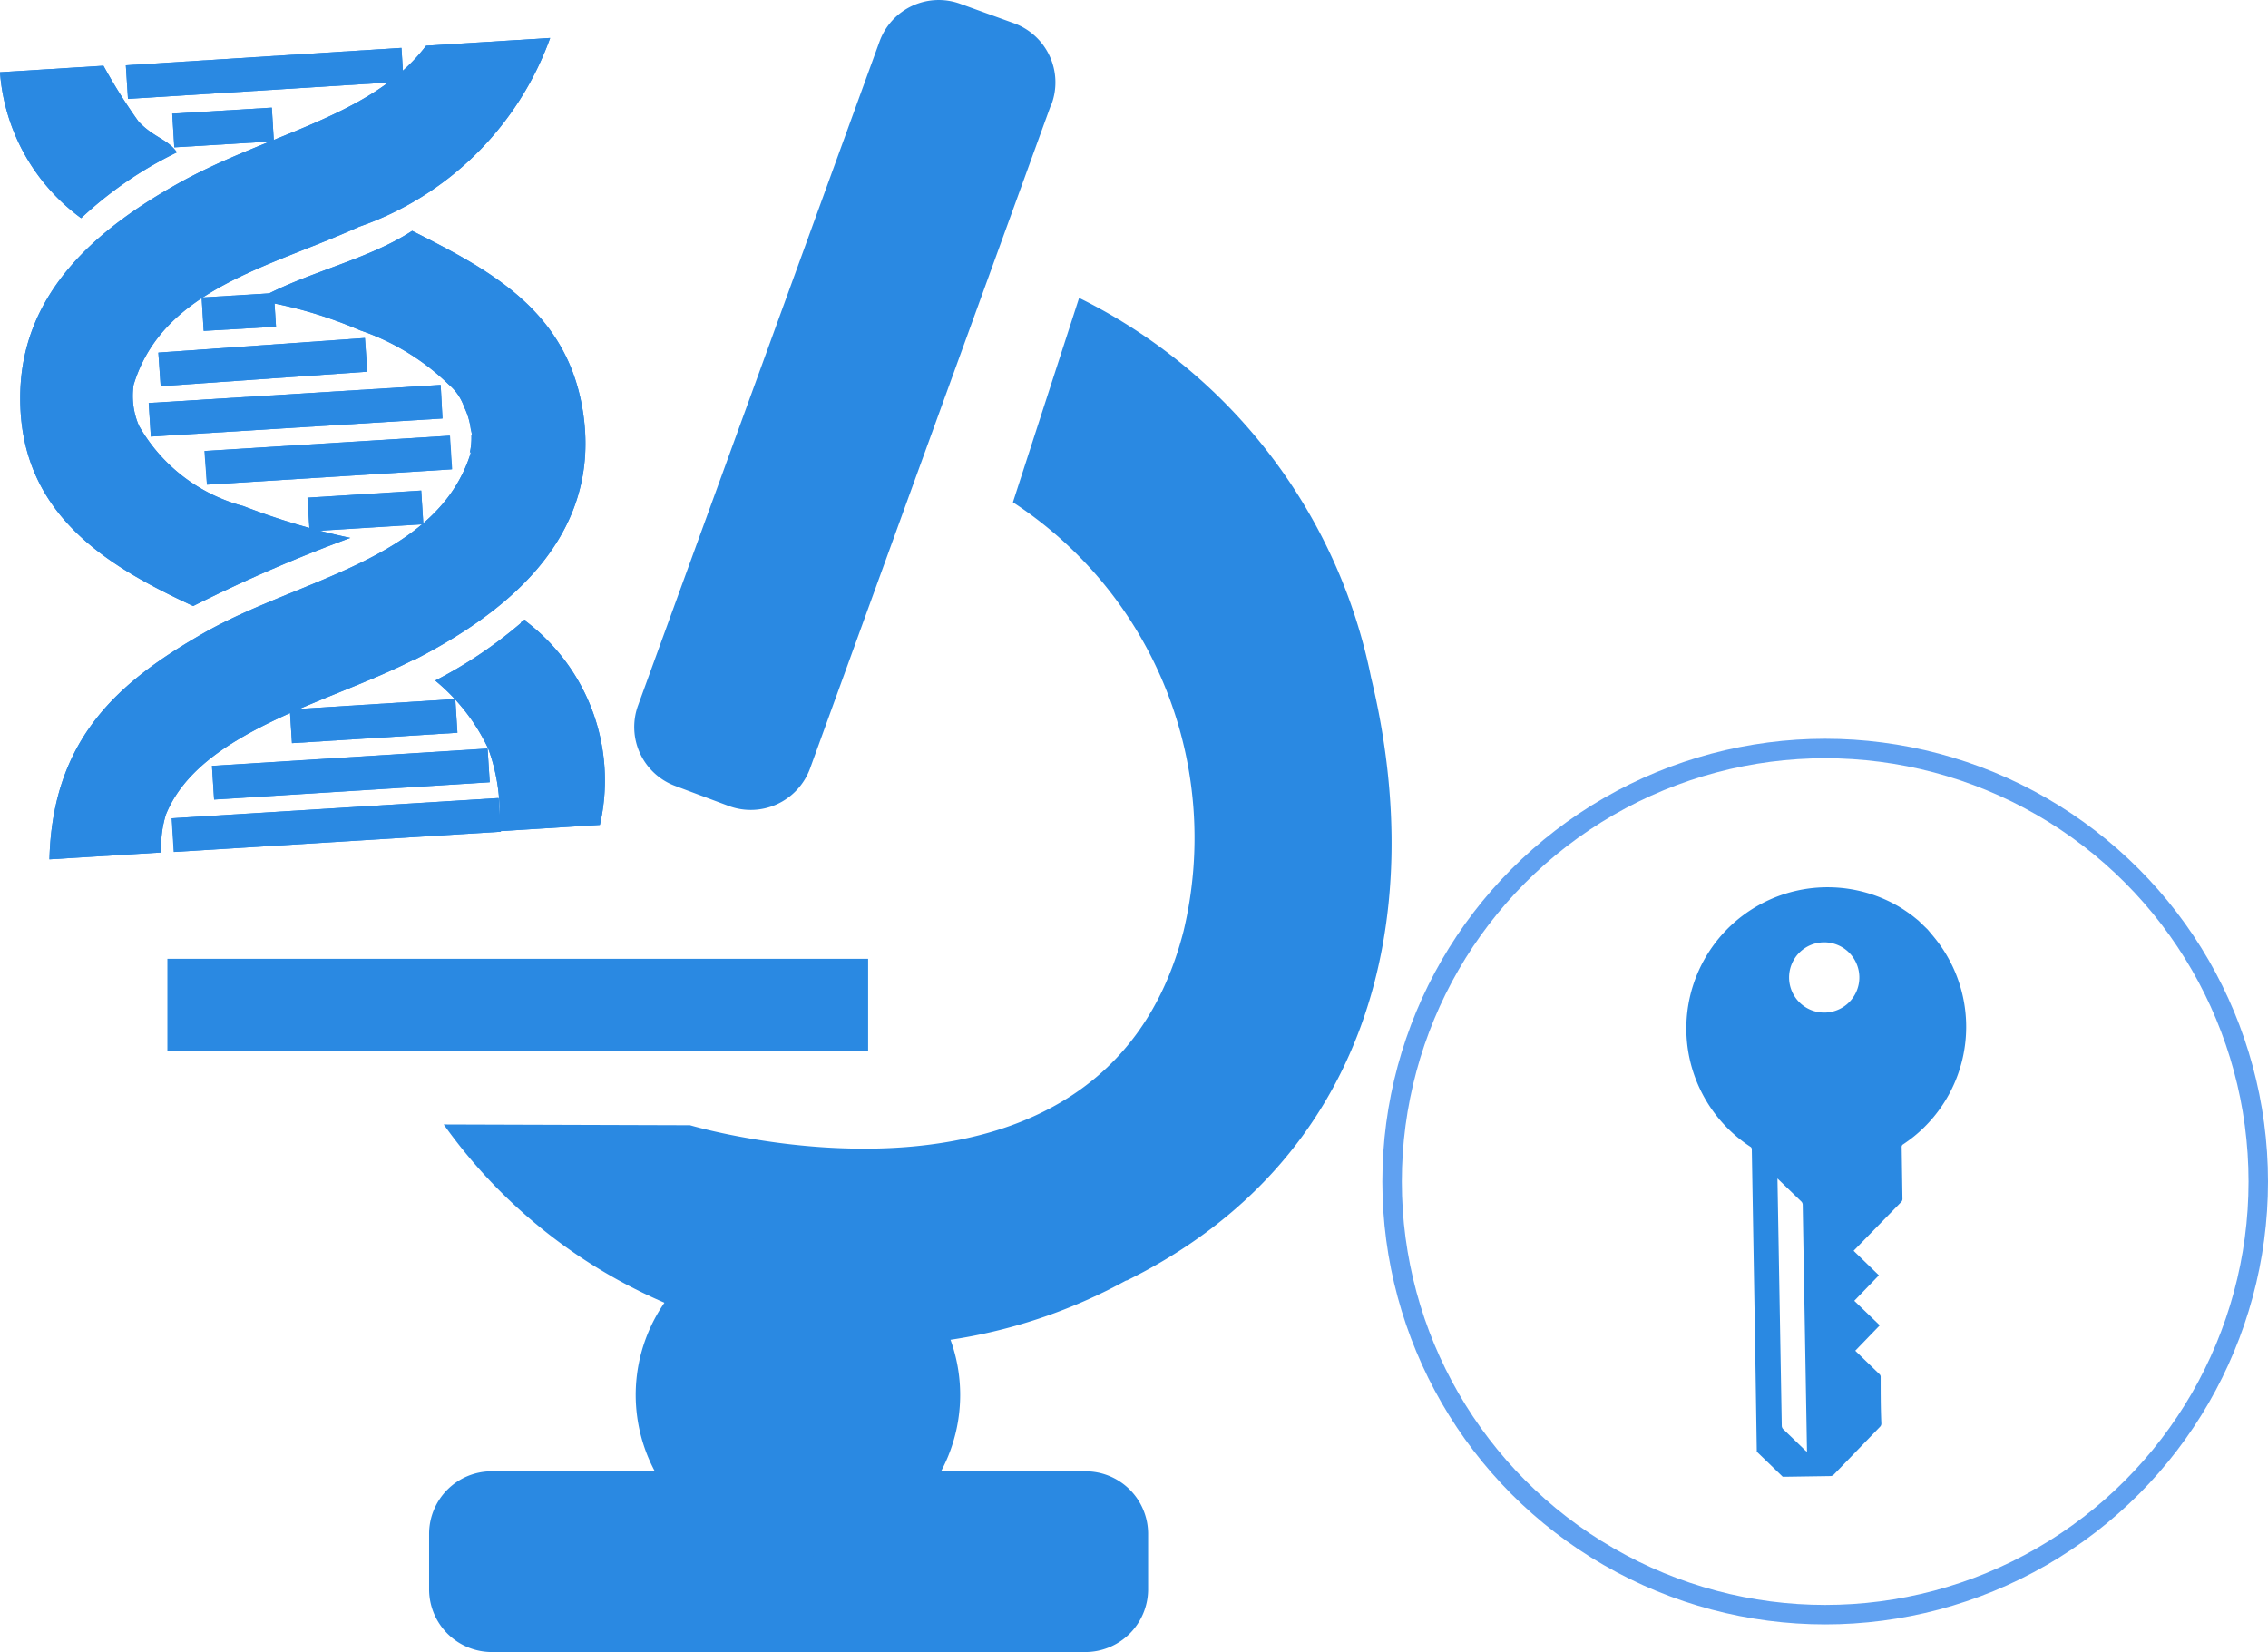 <svg xmlns="http://www.w3.org/2000/svg" viewBox="0 0 233.04 169.75"><defs><style>.cls-1{fill:#2a89e2;}.cls-2{fill:none;stroke:#60a1f1;stroke-miterlimit:10;stroke-width:2px;}</style></defs><g id="Layer_2" data-name="Layer 2"><g id="Layer_1-2" data-name="Layer 1"><g id="Group_768" data-name="Group 768"><path id="Path_561" data-name="Path 561" class="cls-1" d="M115.77,131.54a54.09,54.09,0,0,1-70.18-16l25.31.08s42.37,12.62,50.71-19.94a41.19,41.19,0,0,0-17.53-44.07l6.8-21a55.74,55.74,0,0,1,30,39c6,24.89-.33,49.76-25.17,62Z"/><path id="Path_562" data-name="Path 562" class="cls-1" d="M108,10.76,83.22,79a6.49,6.49,0,0,1-8.3,3.83l-5.53-2.07a6.46,6.46,0,0,1-3.82-8.3L90.39,4.22A6.47,6.47,0,0,1,98.69.4l5.53,2a6.47,6.47,0,0,1,3.83,8.3h0Z"/><path id="Path_563" data-name="Path 563" class="cls-1" d="M111.5,169.75H50.56a6.45,6.45,0,0,1-6.47-6.38v-5.81a6.43,6.43,0,0,1,6.47-6.38H111.5a6.43,6.43,0,0,1,6.47,6.37v5.82A6.46,6.46,0,0,1,111.5,169.75Z"/><path id="Path_564" data-name="Path 564" class="cls-1" d="M82,160a16.67,16.67,0,1,1,16.66-16.67v0A16.67,16.67,0,0,1,82,160Z"/><path id="Path_565" data-name="Path 565" class="cls-1" d="M17.2,108V98.52h72V108Z"/><path id="Path_566" data-name="Path 566" class="cls-1" d="M8.34,22.41A20.39,20.39,0,0,1,0,7.42l10.63-.67a56.75,56.75,0,0,0,3.6,5.73c1.57,1.67,3,1.8,3.95,3.17A40.05,40.05,0,0,0,8.34,22.41Z"/><path id="Path_567" data-name="Path 567" class="cls-1" d="M61.64,84.76l-10.39.65a19.27,19.27,0,0,0-1.08-8.48,20.22,20.22,0,0,0-5.45-7,45.85,45.85,0,0,0,8.78-5.89c0-.14.56-.58.52-.21A20.51,20.51,0,0,1,61.64,84.76Z"/><path id="Path_568" data-name="Path 568" class="cls-1" d="M42.38,67.85c-8.52,4.34-21.87,7.29-25.33,15.84a11.18,11.18,0,0,0-.48,3.9L5.08,88.3c.32-12.38,7.06-18.23,15.85-23.25,9.84-5.63,24.14-7.48,27.49-18.67l-.15.18a7.36,7.36,0,0,0,.17-1.81h.05a3,3,0,0,0-.11-.62,7.31,7.31,0,0,0-.69-2.32,5.24,5.24,0,0,0-1.58-2.3A24.32,24.32,0,0,0,37,33.94a44.38,44.38,0,0,0-10.65-3.09c4.83-2.81,11.39-4.1,16-7.13,8.05,4.06,16.1,8.24,17.6,18.9,1.82,13-8.5,20.65-17.53,25.26Z"/><path id="Path_569" data-name="Path 569" class="cls-1" d="M36.87,23.31c-9.15,4.16-20.14,6.37-23.14,16.23a7.71,7.71,0,0,0,.54,4.19h0A17.46,17.46,0,0,0,25,52h0a70.75,70.75,0,0,0,11,3.27,155.66,155.66,0,0,0-16.15,7c-8.6-4-17.9-9.31-17.77-21.59.1-10.69,8-17.2,16.09-21.75,9.22-5.2,20-6.85,25.61-14.23l12.75-.8A32,32,0,0,1,36.86,23.31Z"/><path id="Path_570" data-name="Path 570" class="cls-1" d="M15.5,44.87l-.22-3.46,30-1.86L45.47,43l-30,1.86Z"/><path id="Path_571" data-name="Path 571" class="cls-1" d="M16.51,39.69l-.24-3.46,21.23-1.5.24,3.46L16.51,39.68Z"/><path id="Path_572" data-name="Path 572" class="cls-1" d="M20.93,34l-.21-3.43,7.42-.46.22,3.46L20.93,34Z"/><path id="Path_573" data-name="Path 573" class="cls-1" d="M21.26,49.8,21,46.34l25.2-1.57.21,3.45Z"/><path id="Path_574" data-name="Path 574" class="cls-1" d="M31.81,54.59l-.21-3.45,11.68-.74.22,3.46Z"/><path id="Path_575" data-name="Path 575" class="cls-1" d="M22,82.15l-.22-3.46,28.32-1.78.22,3.46Z"/><path id="Path_576" data-name="Path 576" class="cls-1" d="M17.88,87.54l-.21-3.46L51.25,82l.22,3.46L17.89,87.54Z"/><path id="Path_577" data-name="Path 577" class="cls-1" d="M30,76.36l-.22-3.46,17-1.07L47,75.29,30,76.36Z"/><path id="Path_578" data-name="Path 578" class="cls-1" d="M13.15,10.15l-.22-3.44L41.25,4.92l.22,3.46L13.15,10.16Z"/><path id="Path_579" data-name="Path 579" class="cls-1" d="M17.91,15.14l-.21-3.46,10.23-.62.21,3.46-10.23.62Z"/><g id="Group_767" data-name="Group 767"><path id="Path_580" data-name="Path 580" class="cls-1" d="M17.91,15.14l-.21-3.46,10.23-.62.21,3.46-10.23.62Z"/><path id="Path_581" data-name="Path 581" class="cls-1" d="M13.15,10.15l-.22-3.44L41.25,4.92l.22,3.46L13.15,10.16Z"/><path id="Path_582" data-name="Path 582" class="cls-1" d="M30,76.36l-.22-3.46,17-1.07L47,75.29,30,76.36Z"/><path id="Path_583" data-name="Path 583" class="cls-1" d="M17.85,87.54l-.22-3.46L51.21,82l.22,3.46L17.84,87.54Z"/><path id="Path_584" data-name="Path 584" class="cls-1" d="M22,82.16l-.22-3.46,28.32-1.78.22,3.46Z"/><path id="Path_585" data-name="Path 585" class="cls-1" d="M31.81,54.6l-.22-3.46,11.69-.73.22,3.46Z"/><path id="Path_586" data-name="Path 586" class="cls-1" d="M21.27,49.8l-.22-3.46,25.19-1.57.22,3.45Z"/><path id="Path_587" data-name="Path 587" class="cls-1" d="M20.93,34l-.21-3.43,7.42-.46.22,3.46L20.93,34Z"/><path id="Path_588" data-name="Path 588" class="cls-1" d="M16.51,39.69l-.24-3.46,21.22-1.5.25,3.46L16.51,39.68Z"/><path id="Path_589" data-name="Path 589" class="cls-1" d="M15.5,44.87l-.22-3.46,30-1.86L45.46,43l-30,1.86Z"/><path id="Path_590" data-name="Path 590" class="cls-1" d="M36.87,23.31c-9.15,4.16-20.14,6.37-23.14,16.23a7.71,7.71,0,0,0,.54,4.19h0A17.46,17.46,0,0,0,25,52h0a70.75,70.75,0,0,0,11,3.27,155.66,155.66,0,0,0-16.15,7c-8.6-4-17.9-9.31-17.77-21.59.1-10.69,8-17.2,16.09-21.75,9.22-5.2,20-6.85,25.61-14.23l12.75-.8A32,32,0,0,1,36.86,23.31Z"/><path id="Path_591" data-name="Path 591" class="cls-1" d="M42.38,67.85c-8.52,4.34-21.87,7.29-25.33,15.84a10.94,10.94,0,0,0-.47,3.9l-11.5.71c.32-12.38,7.06-18.23,15.85-23.25,9.84-5.63,24.14-7.48,27.49-18.67l-.15.18a7.36,7.36,0,0,0,.17-1.81h.06a3.07,3.07,0,0,0-.12-.62,7.31,7.31,0,0,0-.69-2.32,5.24,5.24,0,0,0-1.58-2.3A24.32,24.32,0,0,0,37,33.94a44.25,44.25,0,0,0-10.65-3.09c4.83-2.81,11.39-4.1,16-7.13,8,4.06,16.09,8.24,17.59,18.9,1.82,13-8.5,20.65-17.53,25.26Z"/><path id="Path_592" data-name="Path 592" class="cls-1" d="M61.64,84.76l-10.39.65a19.27,19.27,0,0,0-1.08-8.48,20.22,20.22,0,0,0-5.45-7,45.85,45.85,0,0,0,8.78-5.89c0-.14.56-.58.52-.21A20.51,20.51,0,0,1,61.64,84.76Z"/><path id="Path_593" data-name="Path 593" class="cls-1" d="M8.34,22.42A20.43,20.43,0,0,1,0,7.42l10.63-.66a56.61,56.61,0,0,0,3.6,5.72c1.57,1.68,3,1.81,3.95,3.18A39.51,39.51,0,0,0,8.34,22.42Z"/></g></g><circle class="cls-2" cx="187.54" cy="121.41" r="44.5"/><g id="Layer_2-2" data-name="Layer 2"><g id="Layer_2-2-2" data-name="Layer 2-2"><path id="Path_594" data-name="Path 594" class="cls-1" d="M198.07,95.51c.25.3.5.59.74.89a14.5,14.5,0,0,1-2.16,20.38c-.35.28-.71.54-1.08.79a.31.31,0,0,0-.17.32l.08,5.25a.46.46,0,0,1-.14.38l-4.88,5,2.6,2.52-2.53,2.62,2.62,2.52-2.52,2.61,2.46,2.38a.4.4,0,0,1,.15.34c0,1.57,0,3.15.07,4.74a.46.46,0,0,1-.14.36l-4.75,4.91a.47.47,0,0,1-.35.15l-4.66.07-.23,0-2.67-2.58a1.77,1.77,0,0,0,0-.23l-.18-11.57L180,118.11a.3.3,0,0,0-.16-.29,14.51,14.51,0,0,1,15.4-24.59c.34.21.66.43,1,.67s.59.46.88.69Zm-12.4,53.67V149q-.22-12.62-.44-25.23a.5.5,0,0,0-.15-.32l-2.27-2.19-.17-.17v.22l.44,25.21a.51.51,0,0,0,.15.33l2.27,2.19Zm4.27-51.35a3.61,3.61,0,1,0,1.11,2.54A3.62,3.62,0,0,0,189.94,97.83Z"/></g></g></g></g></svg>